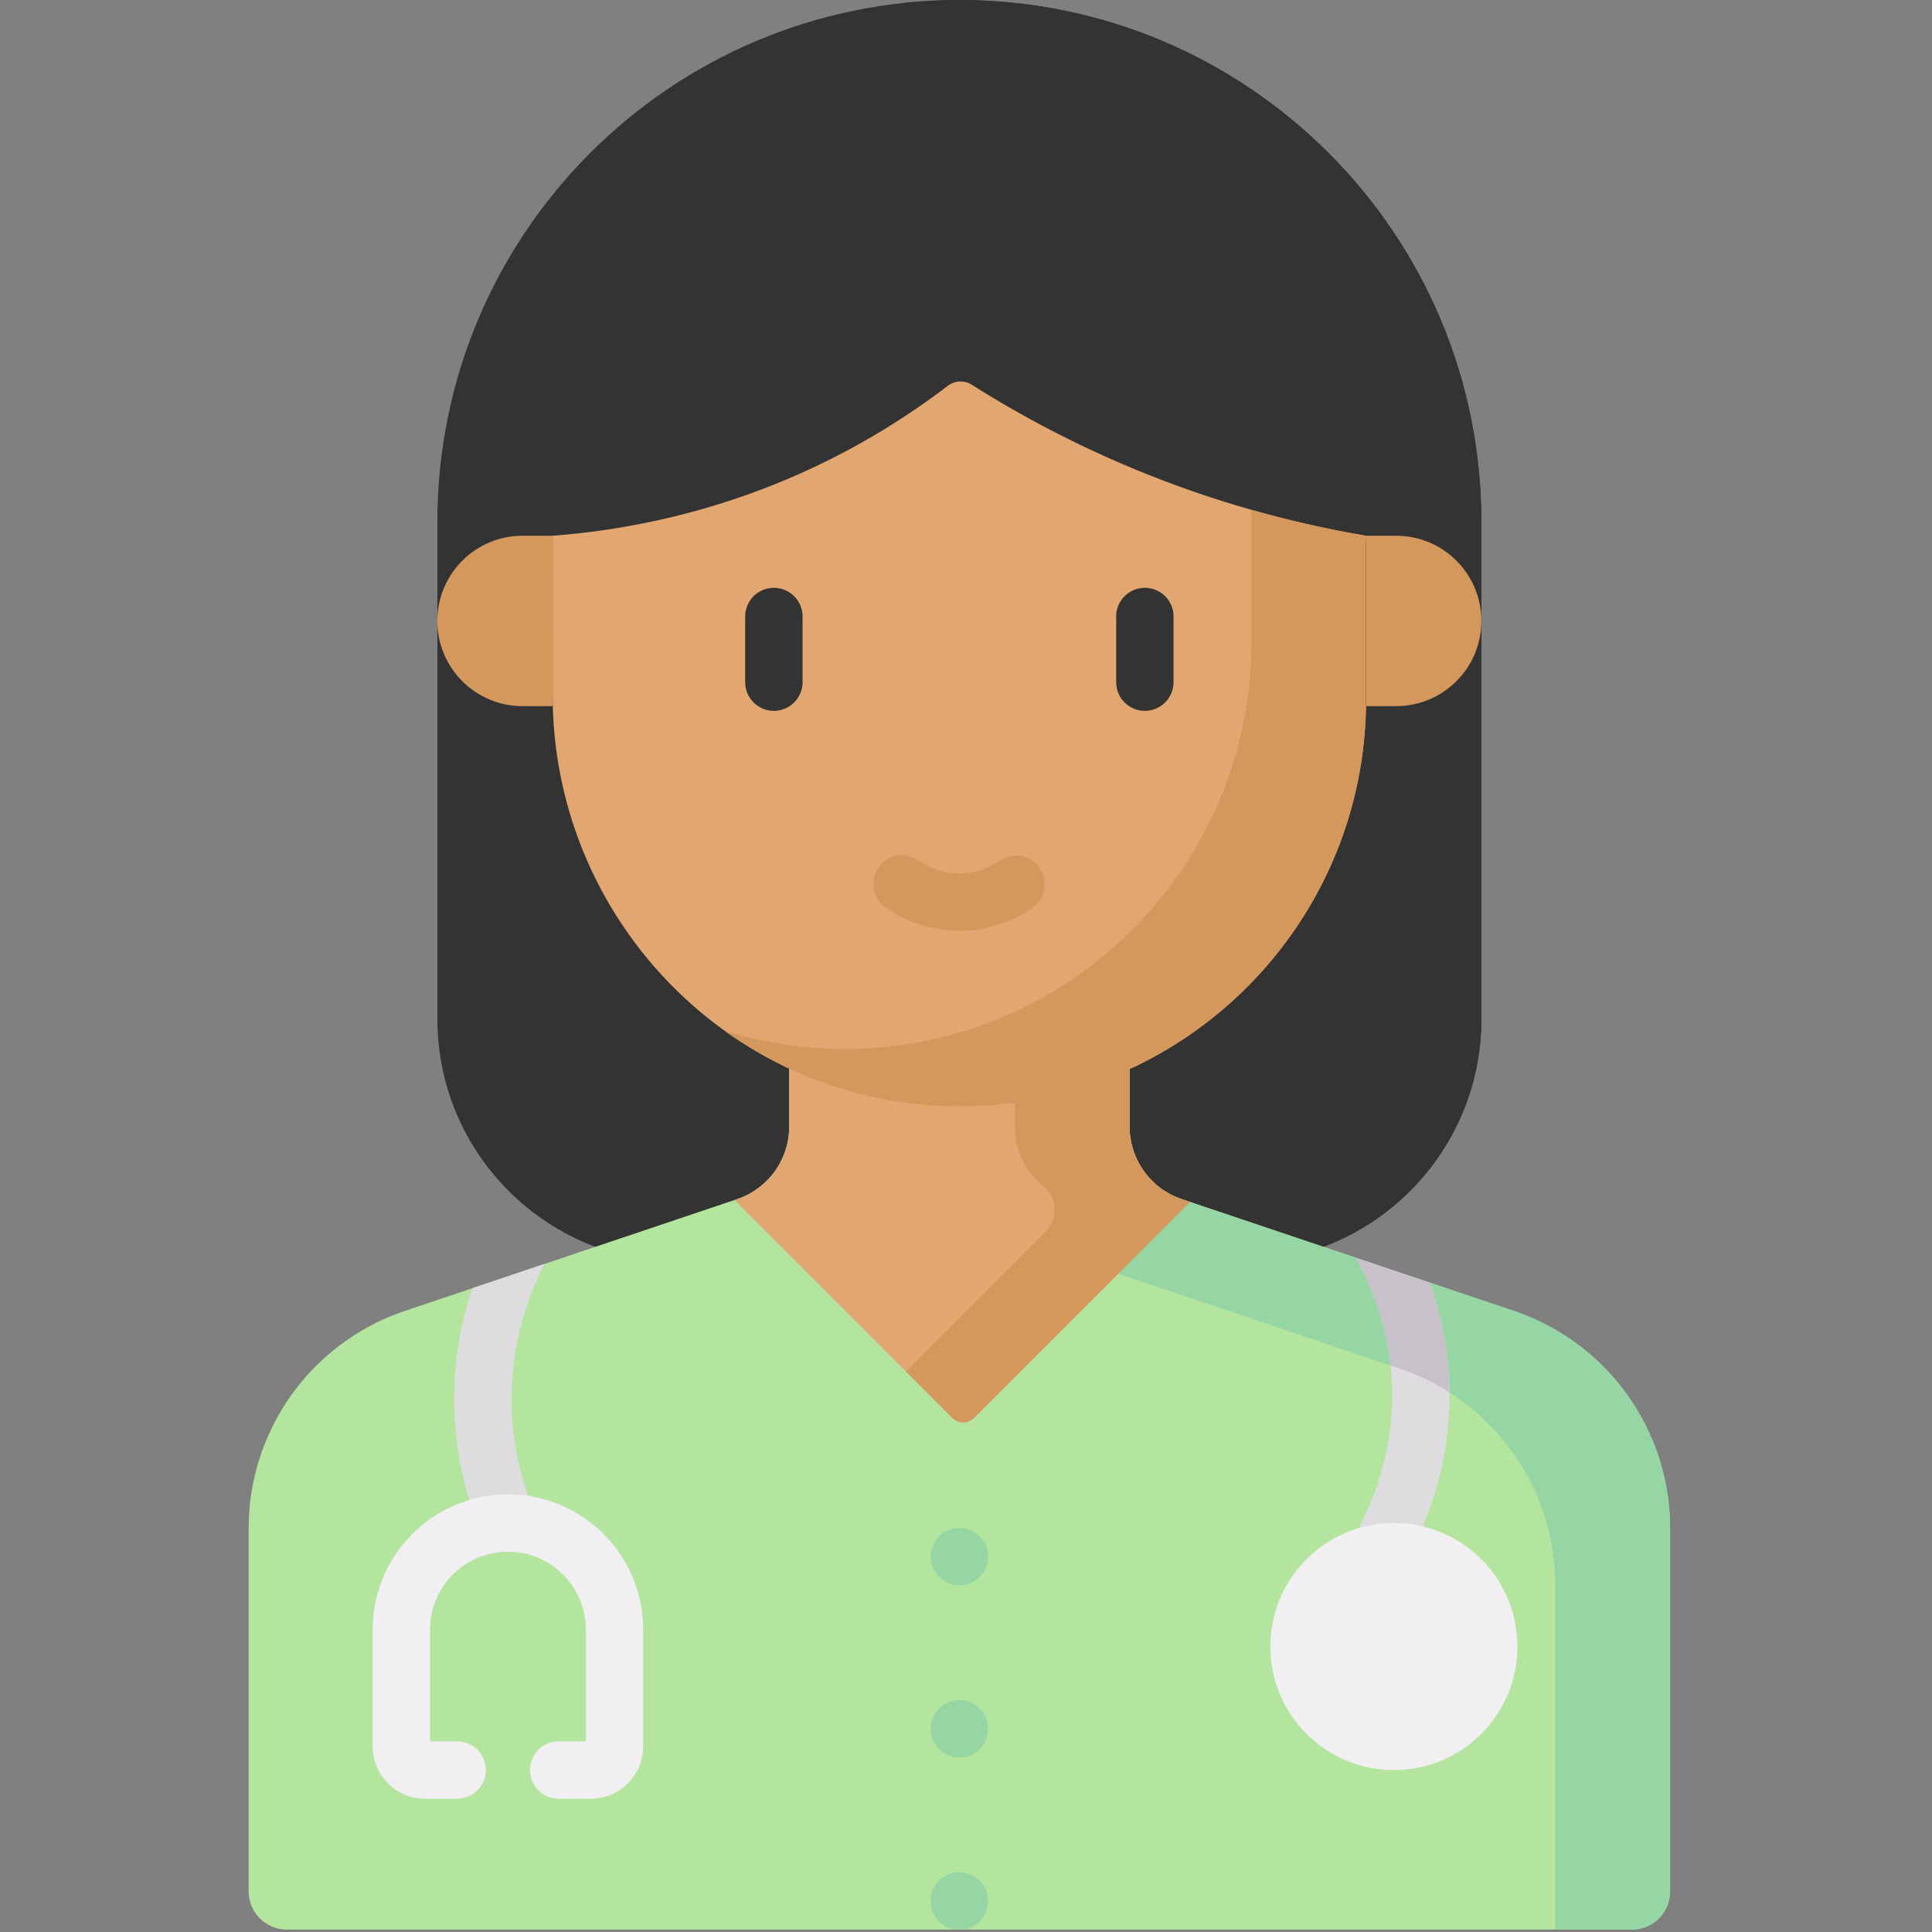<?xml version="1.0" encoding="UTF-8" standalone="no"?><svg width="267" height="267" viewBox="0 0 267 267" fill="none" xmlns="http://www.w3.org/2000/svg"><rect x="0" y="0" width="267" height="267" fill="#808080" stroke="none"/><g clip-path="url(#clip0)"><path d="M171.102 174.43H94.067c-18.57 0-33.624-15.055-33.624-33.623V72.142C60.443 32.3 92.74 0 132.583 0c39.845 0 72.143 32.3 72.143 72.142v68.665c0 18.568-15.054 33.624-33.624 33.624z" fill="#333"/><path d="M132.584 0c-2.68 0-5.325.152-7.93.437 36.11 3.947 64.215 34.543 64.215 71.704v68.665c0 18.57-15.057 33.626-33.626 33.626H171.1c18.572 0 33.625-15.055 33.625-33.625V72.14c0-39.84-32.297-72.14-72.14-72.14z" fill="#333"/><path d="M230.805 261.38v-50.157a31.713 31.713 0 0 0-21.602-30.057L197.6 177.26l-4.966 6.26-5.303-9.717-24.025-8.083a10.564 10.564 0 0 1-7.2-10.018v-17.215h-47.043v17.215c0 4.54-2.896 8.573-7.2 10.018l-45.897 15.443a31.72 31.72 0 0 0-21.602 30.06v50.157a5.29 5.29 0 0 0 5.287 5.287h185.867a5.288 5.288 0 0 0 5.288-5.287z" fill="#B3E59F"/><path d="M209.203 181.165L197.6 177.26l-4.966 6.26-5.303-9.716-24.026-8.084a10.567 10.567 0 0 1-7.198-10.02v-17.213h-47.043v7.928h31.184v17.217c0 4.537 2.9 8.57 7.2 10.017l45.897 15.442a31.716 31.716 0 0 1 21.603 30.06v47.515h10.57a5.285 5.285 0 0 0 5.285-5.287v-50.157a31.707 31.707 0 0 0-21.6-30.058z" fill="#95D6A4"/><path d="M101.508 165.84l30.11 30.113a2.117 2.117 0 0 0 2.99 0l29.845-29.845-1.148-.385a10.573 10.573 0 0 1-7.2-10.02v-17.216h-47.043v17.216c0 4.538-2.897 8.572-7.198 10.02l-.356.118z" fill="#E2A770"/><path d="M163.305 165.723a10.572 10.572 0 0 1-7.2-10.022v-17.213h-15.858V155.7c-.03 3.187 1.535 6.276 4.004 8.295 1.915 1.565 1.984 4.473.237 6.22l-19.302 19.304 6.433 6.433a2.118 2.118 0 0 0 2.99 0l29.845-29.845-1.148-.385z" fill="#D5985C"/><path d="M189.07 216.945c.607.34 1.267.5 1.918.5a3.97 3.97 0 0 0 3.473-2.04c2.593-4.677 5.716-12.272 5.852-21.908a46.1 46.1 0 0 0-2.714-16.238l-10.268-3.453c2.447 4.31 5.17 11.05 5.05 19.582-.11 7.985-2.7 14.287-4.854 18.17a3.96 3.96 0 0 0 1.544 5.385z" fill="#DFDCE0"/><path d="M197.6 177.26l-10.27-3.457c1.978 3.485 4.137 8.56 4.83 14.89l1.186.4a31.81 31.81 0 0 1 6.952 3.327 46.247 46.247 0 0 0-2.7-15.16z" fill="#C7C2C9"/><path d="M66.54 212.014a3.965 3.965 0 0 0 3.658 2.434 3.9 3.9 0 0 0 1.528-.31 3.96 3.96 0 0 0 2.126-5.186 40.38 40.38 0 0 1-3.122-13.882c-.375-8.672 2.156-15.762 4.508-20.39l-9.967 3.353c-1.6 4.815-2.75 10.7-2.46 17.38a48.208 48.208 0 0 0 3.73 16.6z" fill="#DFDCE0"/><path d="M209.703 227.553c0 9.426-7.64 17.068-17.07 17.068-9.426 0-17.07-7.64-17.07-17.067 0-9.426 7.644-17.072 17.07-17.072 9.43 0 17.07 7.647 17.07 17.073zM81.654 248.587H77.21a3.965 3.965 0 0 1 0-7.93h3.752v-15.442c0-5.938-4.828-10.766-10.767-10.766-5.935 0-10.767 4.827-10.767 10.765v15.443h3.752a3.964 3.964 0 1 1 0 7.93h-4.44c-3.993 0-7.238-3.25-7.238-7.242v-16.13c0-10.31 8.385-18.698 18.693-18.698 10.312 0 18.696 8.388 18.696 18.697v16.13c0 3.994-3.246 7.242-7.236 7.242z" fill="#F1EFF1"/><path d="M136.547 215.13a3.962 3.962 0 1 1-7.925 0 3.964 3.964 0 0 1 3.962-3.965 3.965 3.965 0 0 1 3.963 3.966zM136.547 238.915a3.964 3.964 0 0 1-3.963 3.967 3.964 3.964 0 0 1-3.962-3.967 3.96 3.96 0 0 1 3.962-3.962 3.96 3.96 0 0 1 3.963 3.962zM136.547 262.7a3.963 3.963 0 1 1-7.925 0 3.962 3.962 0 1 1 7.925 0z" fill="#95D6A4"/><path d="M192.954 97.585h-4.17V74.043h4.17c6.5 0 11.77 5.268 11.77 11.77s-5.27 11.772-11.77 11.772z" fill="#D5985C"/><path d="M188.785 74.042c0 5.23-6.46 11.77-6.46 11.77s6.457 11.476 6.452 11.773c-.343 22.033-13.365 40.99-32.09 49.892-2.294 1.088-7.898-.752-7.898-.752s-5.34 5.21-8.542 5.65c-2.57.35-5.196.525-7.864.517-31.062-.108-56.004-25.748-56.004-56.812V74.04c9-.687 22.217-2.846 36.57-9.692a101.924 101.924 0 0 0 18.018-11.02c.973-.746 2.3-.808 3.338-.154a148.19 148.19 0 0 0 22.395 11.62 148.48 148.48 0 0 0 32.085 9.248z" fill="#E2A770"/><path d="M172.93 70.448V88.76c0 31.107-25.27 56.31-56.402 56.205a55.42 55.42 0 0 1-16.393-2.53c9.104 6.54 20.217 10.416 32.25 10.457 31.13.108 56.4-25.096 56.4-56.2V74.04a148.908 148.908 0 0 1-15.855-3.594z" fill="#D5985C"/><path d="M158.22 98.237a3.963 3.963 0 0 1-3.965-3.964v-9.07a3.963 3.963 0 1 1 7.928 0v9.07a3.964 3.964 0 0 1-3.964 3.964zM106.95 98.237a3.963 3.963 0 0 1-3.964-3.964v-9.07a3.963 3.963 0 1 1 7.927 0v9.07a3.962 3.962 0 0 1-3.964 3.964z" fill="#333"/><path d="M132.586 128.64c-4.858 0-8.464-2.027-10.218-3.268a3.97 3.97 0 0 1-.944-5.53 3.967 3.967 0 0 1 5.528-.94c1.013.715 3.14 1.902 5.978 1.803 2.52-.092 4.39-1.168 5.282-1.8a3.966 3.966 0 0 1 4.594 6.463 17.628 17.628 0 0 1-10.22 3.272zM72.213 97.585h4.17V74.043h-4.17c-6.5 0-11.77 5.268-11.77 11.77s5.27 11.772 11.77 11.772z" fill="#D5985C"/></g><defs><clipPath id="clip0"><path fill="#fff" d="M0 0h266.667v266.667H0z"/></clipPath></defs></svg>